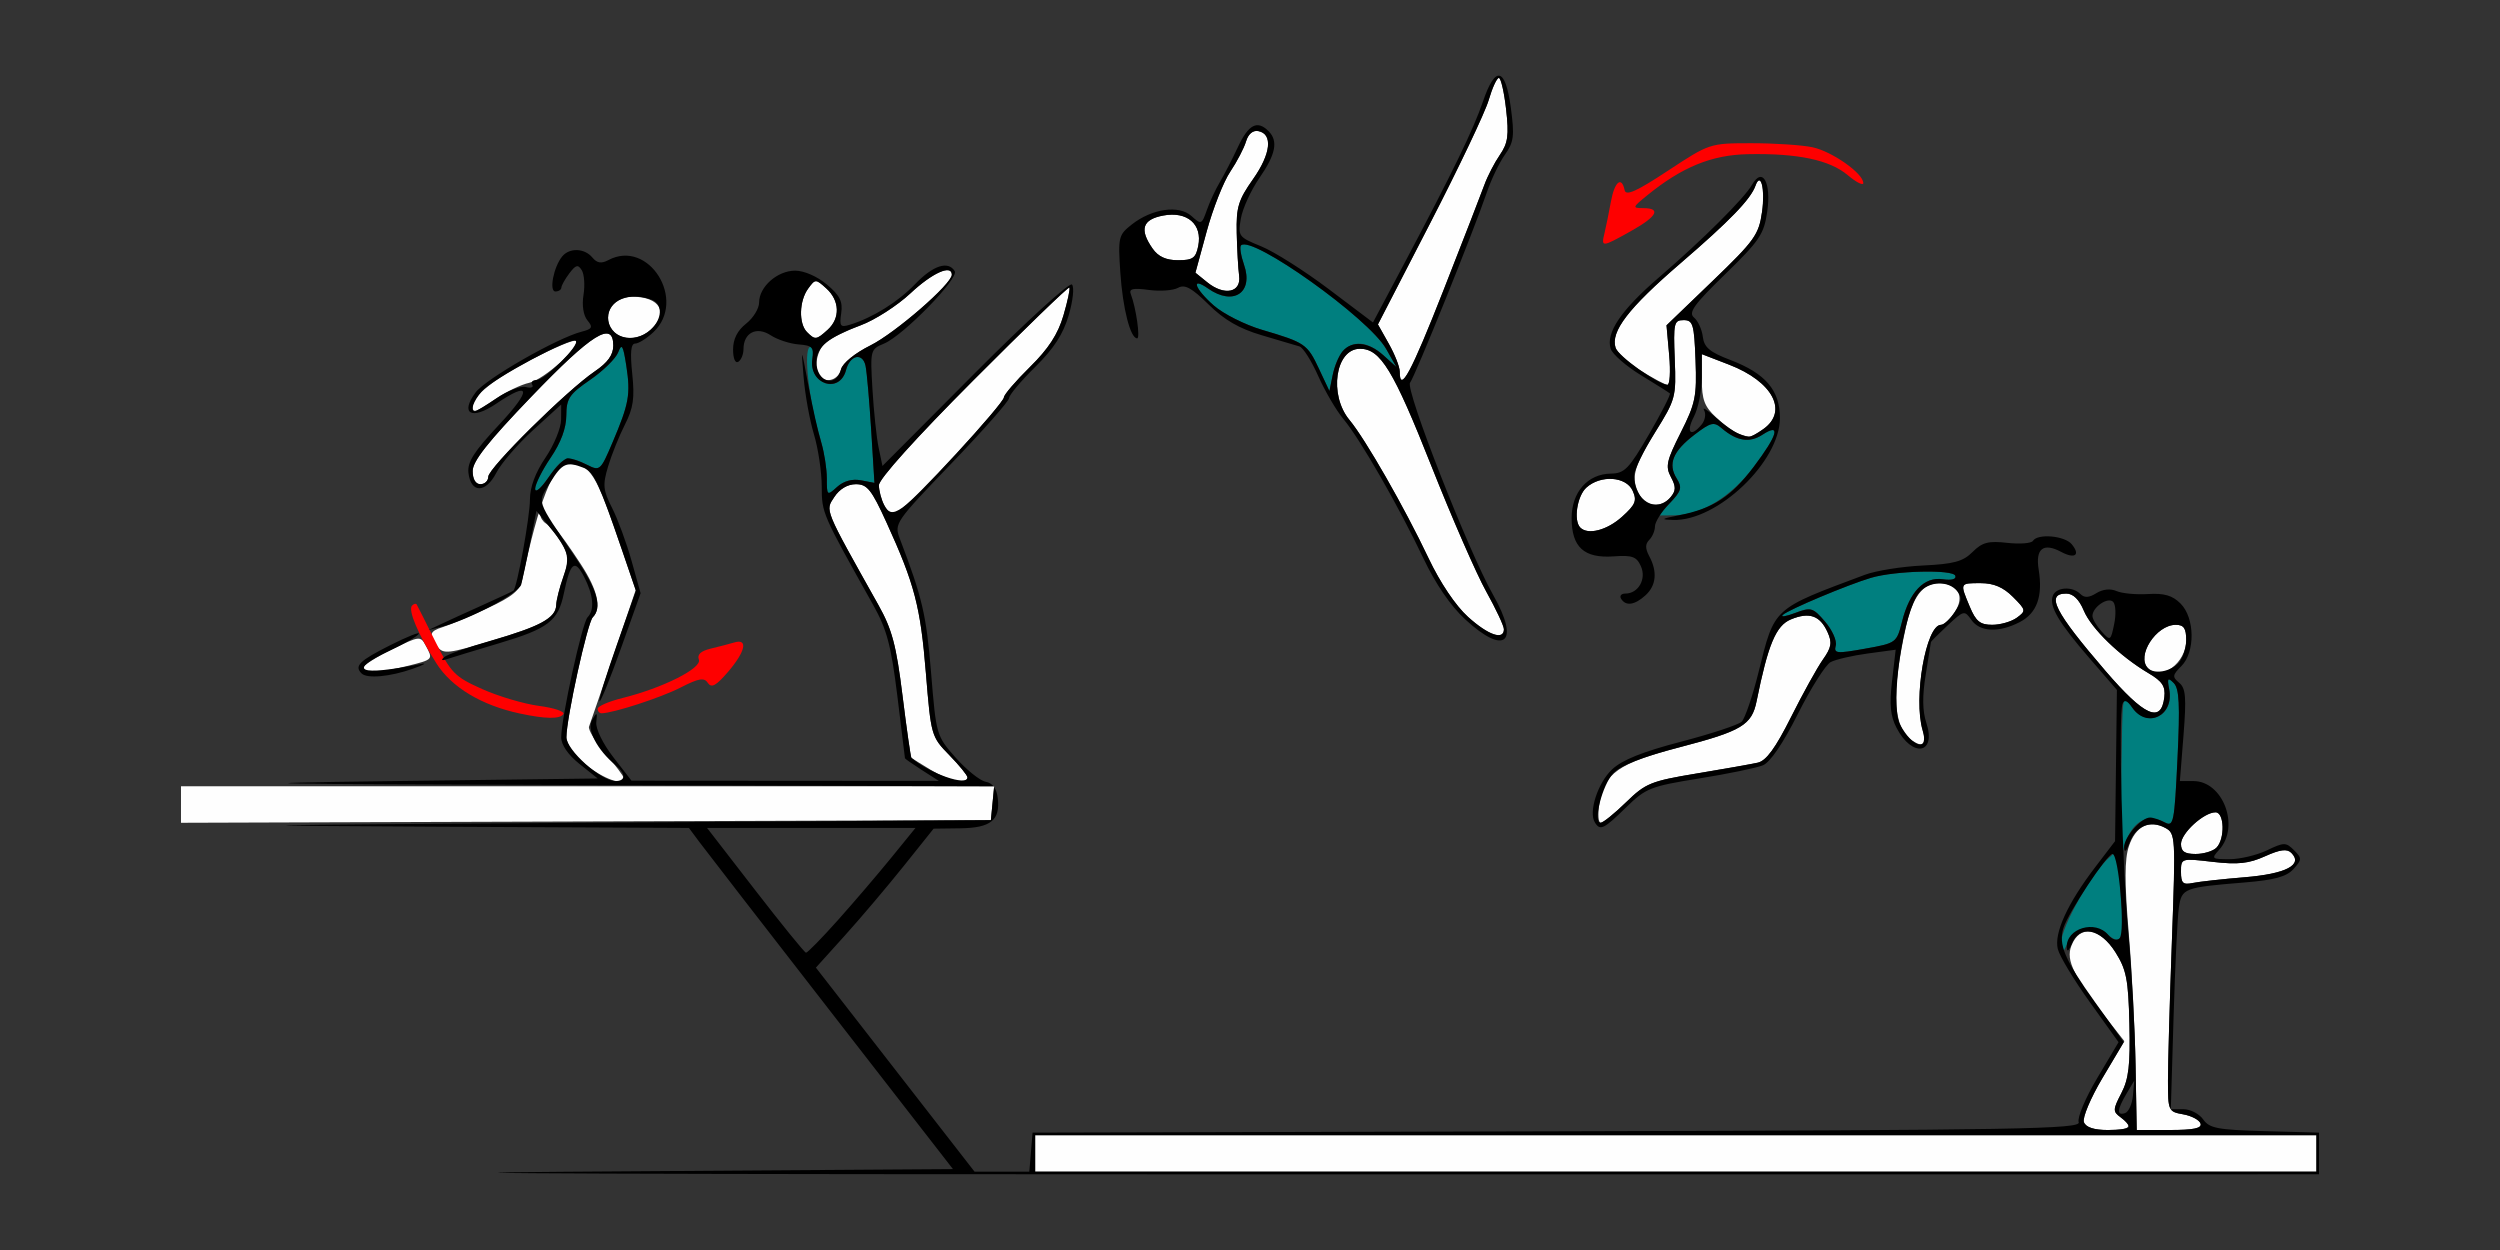 <?xml version="1.0" encoding="UTF-8" standalone="no"?>
<!-- Created with Inkscape (http://www.inkscape.org/) -->

<svg
   xmlns:dc="http://purl.org/dc/elements/1.1/"
   xmlns:cc="http://creativecommons.org/ns#"
   xmlns:rdf="http://www.w3.org/1999/02/22-rdf-syntax-ns#"
   xmlns:svg="http://www.w3.org/2000/svg"
   xmlns="http://www.w3.org/2000/svg"
   xmlns:sodipodi="http://sodipodi.sourceforge.net/DTD/sodipodi-0.dtd"
   xmlns:inkscape="http://www.inkscape.org/namespaces/inkscape"
   id="svg3486"
   version="1.1"
   inkscape:version="0.91 r13725"
   width="600"
   height="300"
   viewBox="0 0 600 300"
   sodipodi:docname="bb920900.svg">
  <rect x="0" y="0" width="600" height="300" fill="#333333" stroke="none"/>
  <defs
     id="defs3490" />
  <sodipodi:namedview
     pagecolor="#ffffff"
     bordercolor="#666666"
     borderopacity="1"
     objecttolerance="10"
     gridtolerance="10"
     guidetolerance="10"
     inkscape:pageopacity="0"
     inkscape:pageshadow="2"
     inkscape:window-width="1630"
     inkscape:window-height="729"
     id="namedview3488"
     showgrid="false"
     inkscape:zoom="1.4983651"
     inkscape:cx="299.12401"
     inkscape:cy="152.77739"
     inkscape:window-x="0"
     inkscape:window-y="0"
     inkscape:window-maximized="0"
     inkscape:current-layer="svg3486" />
  <g
     id="g3496"
     transform="translate(33.438,3.706)">
    <path
       style="fill:#fefefe"
       d="m 215,273.125 0,-4.375 153.75,0 153.75,0 0,4.375 0,4.375 -153.75,0 -153.75,0 0,-4.375 z m 251.699,-7.509 c -0.399,-1.041 1.611,-5.813 4.491,-10.661 l 5.214,-8.777 -3.641,-4.652 c -8.525,-10.893 -10.422,-14.696 -9.085,-18.213 1.969,-5.179 6.801,-4.485 10.594,1.522 2.631,4.167 3.094,6.545 3.348,17.188 0.235,9.83 -0.16,13.226 -1.934,16.636 -2.045,3.93 -2.062,4.407 -0.207,5.763 3.169,2.317 2.423,3.078 -3.017,3.078 -3.337,0 -5.283,-0.636 -5.762,-1.884 z m 12.412,-13.431 c -0.145,-8.421 -0.887,-22.779 -1.648,-31.908 -1.024,-12.283 -1.017,-17.711 0.029,-20.878 1.581,-4.789 4.89,-6.469 8.713,-4.423 2.487,1.331 2.526,1.991 1.61,27.257 -0.517,14.241 -0.939,29.259 -0.939,33.374 0,7.286 0.096,7.498 3.647,8.125 2.006,0.354 3.881,1.347 4.167,2.206 0.379,1.14 -1.619,1.562 -7.397,1.56 l -7.917,-0.002 -0.264,-15.31 z M 490,205.526 c 0,-3.268 0.009,-3.27 7.618,-2.387 6.015,0.698 8.655,0.417 12.541,-1.336 3.645,-1.644 5.288,-1.855 6.329,-0.814 2.87,2.87 -1.289,5.034 -11.246,5.849 -5.29,0.433 -10.883,1.051 -12.43,1.374 -2.35,0.49 -2.812,0.048 -2.812,-2.685 z m 0,-6.685 c 0,-2.581 5.474,-7.591 8.294,-7.591 2.137,0 2.293,6.414 0.206,8.5 -0.825,0.825 -3.075,1.5 -5,1.5 -2.623,0 -3.5,-0.604 -3.5,-2.409 z M 10,189.383 10,185 l 97.579,0 97.579,0 -0.392,4.062 -0.392,4.062 -97.188,0.32 -97.188,0.32 0,-4.383 z m 340.412,-0.187 c 1.2,-7.397 4.496,-9.713 19.326,-13.58 14.85,-3.872 17.256,-5.317 18.413,-11.058 2.736,-13.579 4.641,-18.125 8.215,-19.606 4.425,-1.833 6.983,-0.95 8.801,3.039 1.148,2.52 0.953,3.686 -1.105,6.598 -1.375,1.945 -4.821,8.167 -7.658,13.826 -3.715,7.41 -5.944,10.465 -7.968,10.919 -1.546,0.346 -8.154,1.516 -14.685,2.6 -10.976,1.821 -12.257,2.344 -16.922,6.894 -2.776,2.708 -5.521,4.923 -6.101,4.923 -0.58,0 -0.721,-2.049 -0.315,-4.554 z M 107.188,179.837 c -2.886,-2.358 -4.688,-4.907 -4.688,-6.634 0,-4.522 5.048,-27.468 6.328,-28.765 2.157,-2.186 1.204,-6.459 -2.824,-12.661 C 100.856,123.85 96.25,118.209 96.25,119.83 c 0,0.7 0.608,1.648 1.351,2.107 0.743,0.459 2.356,2.487 3.583,4.505 1.969,3.238 2.037,4.215 0.579,8.301 -0.909,2.547 -1.678,5.546 -1.708,6.665 -0.087,3.236 -2.939,4.835 -15.321,8.592 -10.531,3.195 -11.754,3.337 -13.171,1.522 -2.204,-2.822 -1.963,-3.731 1.25,-4.718 1.547,-0.475 6.319,-2.488 10.605,-4.474 6.2,-2.873 7.939,-4.31 8.508,-7.033 3.875,-18.539 7.593,-27.914 10.989,-27.71 5.587,0.336 6.434,1.702 13.047,21.057 l 3.168,9.27 -5.354,15.73 c -2.945,8.652 -5.576,16.315 -5.847,17.029 -0.271,0.715 1.49,3.617 3.914,6.449 2.424,2.832 4.408,5.482 4.408,5.888 0,1.959 -4.865,0.255 -9.062,-3.174 z M 190,181.101 c -2.406,-1.452 -4.519,-2.766 -4.696,-2.92 -0.176,-0.154 -1.139,-6.877 -2.139,-14.94 -1.505,-12.131 -2.505,-15.884 -5.797,-21.763 -13.135,-23.451 -12.769,-22.556 -10.575,-25.904 1.263,-1.927 3.196,-3.074 5.182,-3.074 2.724,0 3.756,1.291 7.369,9.22 6.741,14.792 8.124,20.093 9.437,36.155 1.222,14.962 1.298,15.225 5.604,19.635 2.401,2.459 4.365,4.869 4.365,5.355 0,1.731 -4.441,0.836 -8.75,-1.764 z m 235.5,-7.058 c -4.587,-3.063 -5.049,-11.173 -1.549,-27.168 1.598,-7.303 4.088,-10.625 7.965,-10.625 4.528,0 6.275,3.135 3.828,6.869 -1.128,1.722 -2.63,3.131 -3.337,3.131 -3.611,0 -6.691,17.671 -4.412,25.312 1.016,3.405 0.16,4.255 -2.496,2.481 z M 471.875,157.313 C 459.622,143.068 457.438,138.75 462.483,138.75 c 1.623,0 3.074,1.415 4.189,4.082 1.814,4.342 8.688,10.99 15.549,15.038 3.285,1.938 4.083,3.147 3.784,5.731 -0.743,6.402 -4.749,4.619 -14.13,-6.288 z M 53.75,156.51 c 0,-0.544 3.081,-2.501 6.846,-4.347 6.617,-3.245 6.889,-3.278 8.125,-0.968 1.818,3.398 1.848,3.364 -4.274,4.906 C 57.936,157.741 53.75,157.901 53.75,156.51 Z m 428.333,0.156 C 479.194,153.777 484.011,146.25 488.75,146.25 c 1.931,0 2.5,0.833 2.5,3.661 0,5.506 -5.997,9.926 -9.167,6.756 z M 318.876,144.34 c -2.957,-2.671 -6.686,-8.216 -9.458,-14.062 C 303.63,118.069 294.263,101.69 290.438,97.092 285.421,91.058 287.047,80 292.951,80 c 4.924,0 8.026,5.094 17.176,28.207 4.881,12.33 10.787,25.847 13.124,30.038 2.337,4.191 4.25,8.269 4.25,9.062 0,2.726 -3.75,1.436 -8.624,-2.968 z m 120.436,-2.425 c -2.409,-5.765 -2.455,-5.665 2.621,-5.665 3.12,0 5.406,0.974 7.723,3.291 3.162,3.162 3.199,3.358 0.954,5 -1.285,0.94 -3.946,1.709 -5.912,1.709 -2.898,0 -3.918,-0.821 -5.386,-4.335 z m -93.478,-18.998 c -1.67,-1.67 -0.775,-7.582 1.453,-9.598 3.427,-3.101 9.55,-2.691 11.108,0.744 1.083,2.387 0.7,3.333 -2.534,6.25 -3.604,3.251 -8.189,4.442 -10.027,2.604 z m -167.031,-5.319 c -0.716,-1.339 -1.302,-3.526 -1.302,-4.861 0,-1.478 8.858,-11.313 22.647,-25.144 12.456,-12.494 22.835,-22.528 23.066,-22.297 0.231,0.231 -0.408,3.243 -1.419,6.694 -1.323,4.513 -3.587,7.995 -8.066,12.407 -3.425,3.373 -6.227,6.644 -6.227,7.267 0,1.541 -22.313,25.647 -25.139,27.16 -1.735,0.928 -2.557,0.645 -3.559,-1.226 z m 181.241,-2.516 c -2.157,-4.03 -1.513,-6.603 3.771,-15.082 4.899,-7.861 5.051,-8.43 4.687,-17.5 -0.349,-8.667 -0.188,-9.375 2.123,-9.375 2.252,0 2.536,0.955 2.864,9.621 0.328,8.683 -0.018,10.377 -3.549,17.373 -3.401,6.737 -3.71,8.131 -2.363,10.649 1.24,2.316 1.231,3.281 -0.041,4.814 -2.2,2.65 -5.939,2.401 -7.491,-0.5 z M 80,109.326 c 0,-2.343 3.681,-7.006 14.062,-17.812 14.576,-15.174 19.688,-18.358 19.688,-12.267 0,2.227 -1.321,4.06 -4.464,6.196 C 102.62,89.973 83.75,108.639 83.75,110.703 83.75,111.691 82.906,112.5 81.875,112.5 80.701,112.5 80,111.314 80,109.326 Z m 303.75,-8.956 c -1.031,-0.375 -3.422,-2.124 -5.312,-3.885 C 375.61,93.851 375,92.218 375,87.284 l 0,-5.998 6.562,2.534 c 10.489,4.05 14.262,11.209 8.159,15.484 -2.973,2.082 -3.112,2.107 -5.972,1.066 z M 80,93.888 c 0,-2.582 4.993,-6.575 14.219,-11.372 5.414,-2.815 10.157,-4.806 10.54,-4.424 1.279,1.279 -7.592,9.282 -11.157,10.065 -1.936,0.425 -5.532,2.139 -7.991,3.808 C 80.699,95.298 80,95.538 80,93.888 Z m 280.3,-8.666 c -2.929,-1.834 -5.63,-4.293 -6.002,-5.466 -1.238,-3.9 3.069,-9.505 15.582,-20.278 11.858,-10.209 16.823,-15.344 17.991,-18.604 1.269,-3.545 2.359,0.763 1.583,6.255 -0.778,5.503 -1.754,6.867 -11.89,16.62 l -11.042,10.625 0.644,7.188 c 0.354,3.953 0.152,7.144 -0.448,7.091 -0.601,-0.053 -3.489,-1.597 -6.418,-3.431 z m -196.966,1.445 c -1.598,-1.598 -0.817,-6.293 1.354,-8.136 1.203,-1.021 4.984,-2.89 8.402,-4.153 3.418,-1.263 8.82,-4.733 12.005,-7.712 C 190.329,61.77 195,59.678 195,62.23 c 0,2.207 -13.567,13.991 -19.526,16.959 -3.738,1.862 -6.679,4.254 -7.07,5.75 -0.65,2.487 -3.381,3.417 -5.07,1.728 z M 302.5,85.483 c 0,-1.11 -1.178,-4.113 -2.617,-6.674 l -2.617,-4.656 12.515,-24.264 C 316.664,36.544 322.993,23.234 323.845,20.312 324.698,17.391 325.797,15 326.286,15 c 0.49,0 1.274,3.388 1.742,7.528 0.707,6.246 0.452,8.109 -1.495,10.938 -1.291,1.875 -2.958,5.097 -3.704,7.16 -0.746,2.062 -5.166,13.453 -9.821,25.312 C 305.241,85.724 302.5,90.822 302.5,85.483 Z M 114,76 c -3.342,-3.342 -0.75,-8.5 4.273,-8.5 6.726,0 8.905,3.892 4.441,7.931 C 120.029,77.862 116.117,78.117 114,76 Z m 46.25,0 c -2.031,-2.031 -1.894,-7.484 0.262,-10.432 1.729,-2.365 1.811,-2.366 4.375,-0.045 3.222,2.916 3.362,7.162 0.327,9.908 -2.729,2.47 -3.029,2.504 -4.964,0.569 z m 96.068,-11.944 -2.855,-2.312 2.711,-9.935 c 1.491,-5.464 4.03,-11.903 5.644,-14.31 1.613,-2.406 3.318,-5.673 3.79,-7.259 0.531,-1.789 1.647,-2.733 2.938,-2.487 3.555,0.677 3.04,5.448 -1.244,11.527 -3.545,5.03 -4.067,6.75 -3.927,12.947 0.089,3.931 0.351,8.553 0.582,10.272 0.54,4.02 -3.562,4.856 -7.637,1.556 z m -13.122,-8.085 c -3.236,-4.62 -2.471,-7.01 2.546,-7.951 5.767,-1.082 9.434,2.101 8.401,7.292 -0.582,2.924 -1.305,3.438 -4.842,3.438 -2.88,0 -4.757,-0.854 -6.104,-2.778 z"
       id="path3506"
       inkscape:connector-curvature="0" />
    <path
       style="fill:#007f7f"
       d="m 461.268,222.426 c -0.021,-3.665 7.499,-16.946 11.502,-20.312 2.486,-2.091 2.706,-3.546 2.919,-19.375 0.283,-21.006 0.152,-20.13 2.507,-16.767 3.683,5.258 10.203,2.204 8.977,-4.207 -0.523,-2.737 -0.354,-2.981 1.076,-1.552 1.342,1.342 1.532,5.148 0.909,18.184 -0.749,15.649 -0.908,16.423 -3.146,15.225 -6.887,-3.686 -11.752,4.653 -10.446,17.905 0.968,9.819 0.206,12.059 -3.088,9.078 -3.096,-2.802 -7.707,-1.894 -9.617,1.894 l -1.575,3.125 -0.018,-3.199 z m -54.125,-71.198 c 0.304,-1.161 -0.85,-3.741 -2.564,-5.733 -2.924,-3.398 -3.367,-3.526 -7.2,-2.081 -2.246,0.847 -3.56,1.048 -2.92,0.447 1.339,-1.256 15.595,-7.249 21.165,-8.897 5.795,-1.714 19.662,-2.05 20.214,-0.489 0.294,0.832 -0.866,1.154 -3.021,0.837 -4.443,-0.652 -7.962,2.995 -9.753,10.109 -1.299,5.159 -1.374,5.215 -8.892,6.561 -6.887,1.233 -7.532,1.164 -7.03,-0.754 z m -39.594,-34.406 c 2.571,-2.737 2.767,-3.529 1.408,-5.703 -2.164,-3.464 -0.907,-6.539 4.294,-10.506 3.905,-2.979 4.643,-3.154 6.513,-1.551 3.62,3.102 6.688,3.592 9.786,1.563 4.521,-2.962 3.678,0.058 -2.182,7.819 -5.422,7.182 -12.561,11.479 -19.15,11.529 l -3.655,0.028 2.986,-3.178 z M 95,113.603 c 0,-1.087 1.677,-4.452 3.727,-7.478 2.452,-3.619 3.735,-7.084 3.75,-10.128 0.02,-4.077 0.701,-5.094 5.732,-8.555 3.14,-2.16 6.168,-5.14 6.73,-6.623 0.844,-2.228 1.179,-1.664 1.935,3.254 1.059,6.895 0.668,9.067 -3.326,18.459 -2.852,6.706 -3.029,6.862 -6.055,5.331 -4.727,-2.392 -5.88,-2.014 -9.322,3.051 C 96.413,113.502 95,114.699 95,113.603 Z m 70,-2.586 c 0,-2.404 -0.831,-7.131 -1.848,-10.506 -2.452,-8.142 -3.74,-20.001 -2.272,-20.908 0.655,-0.405 0.945,0.788 0.662,2.721 -0.91,6.199 6.512,8.732 8.074,2.756 0.944,-3.612 4.003,-4.248 4.679,-0.974 0.314,1.523 0.923,8.464 1.352,15.425 l 0.781,12.656 -3.258,-0.623 c -2.08,-0.398 -4.146,0.181 -5.714,1.6 C 165.059,115.334 165,115.282 165,111.017 Z M 283.123,84.824 c -2.805,-5.967 -3.308,-6.312 -13.672,-9.372 -4.083,-1.206 -9.286,-3.828 -11.562,-5.827 -4.646,-4.079 -5.647,-7.073 -1.361,-4.071 6.048,4.236 10.936,0.978 8.598,-5.731 C 264.363,57.635 264.038,55.545 264.404,55.179 266.955,52.628 295.07,72.674 299.217,80 l 2.476,4.375 -3.115,-2.812 c -5.582,-5.041 -10.571,-3.089 -12.177,4.764 l -0.78,3.812 -2.498,-5.314 z"
       id="path3502"
       inkscape:connector-curvature="0" />
    <path
       style="fill:#fe0000"
       d="m 91.25,167.521 c -9.16,-1.972 -16.308,-6.276 -19.945,-12.01 -4.393,-6.926 -6.886,-12.846 -5.848,-13.884 0.436,-0.436 0.934,-0.559 1.106,-0.272 0.172,0.286 2.169,4.253 4.437,8.816 3.799,7.639 4.688,8.547 11.25,11.485 3.919,1.754 10.067,3.577 13.664,4.051 3.596,0.473 6.235,1.352 5.864,1.953 -0.776,1.256 -4.268,1.21 -10.527,-0.137 z M 110,166.398 c 0,-0.606 2.672,-1.765 5.938,-2.576 9.66,-2.398 19.142,-7.161 18.352,-9.22 -0.463,-1.207 0.461,-2.07 2.823,-2.633 1.932,-0.461 4.496,-1.131 5.7,-1.488 3.349,-0.995 2.662,2.185 -1.526,7.066 -2.856,3.328 -3.972,3.941 -4.83,2.653 -0.905,-1.357 -2.157,-1.143 -6.599,1.128 -4.737,2.421 -16.076,6.111 -18.92,6.156 -0.516,0.009 -0.938,-0.481 -0.938,-1.087 z M 351.654,52.188 c 0.371,-1.547 1.057,-4.922 1.525,-7.5 0.868,-4.789 2.566,-6.216 3.292,-2.765 0.307,1.46 2.809,0.338 10.404,-4.664 9.965,-6.562 10.035,-6.586 20,-6.593 5.5,-0.004 12.093,0.43 14.651,0.963 4.687,0.978 12.224,6.276 12.224,8.593 0,0.688 -1.69,-0.172 -3.756,-1.91 -4.332,-3.645 -12.027,-5.258 -23.938,-5.016 -8.709,0.177 -15.81,3.081 -24.181,9.891 -3.549,2.887 -3.599,3.051 -0.938,3.057 4.401,0.01 3.329,2.004 -2.97,5.524 -7.028,3.928 -7.158,3.937 -6.313,0.419 z"
       id="path3500"
       inkscape:connector-curvature="0" />
    <path
       style="fill:#000000"
       d="M 102.322,277.514 195.269,276.875 166.072,239.286 C 150.014,218.612 135.757,200.19 134.391,198.348 L 131.907,195 70.641,194.699 c -53.919,-0.265 -49.574,-0.377 36.234,-0.938 l 97.5,-0.636 0.392,-4.062 0.392,-4.062 -97.892,-0.291 c -79.73,-0.237 -88.557,-0.411 -47.578,-0.938 l 50.314,-0.646 -4.376,-3.491 c -2.719,-2.169 -4.376,-4.578 -4.376,-6.363 0,-4.573 5.037,-27.525 6.328,-28.833 1.737,-1.76 1.427,-5.319 -0.846,-9.714 -2.259,-4.369 -3.288,-3.515 -4.853,4.026 -1.367,6.592 -3.727,8.406 -15.49,11.915 -5.92,1.766 -11.608,3.497 -12.639,3.847 -1.175,0.399 -1.408,0.217 -0.625,-0.488 0.688,-0.618 5.75,-2.4 11.25,-3.96 11.527,-3.27 15.603,-5.487 15.68,-8.53 0.03,-1.187 0.788,-4.211 1.684,-6.718 1.758,-4.921 1.276,-6.573 -3.661,-12.542 l -2.772,-3.352 -1.532,7.727 c -0.842,4.25 -1.795,8.719 -2.117,9.932 C 91.095,138.694 79.027,145.086 72.5,146.727 l -3.125,0.786 3.125,-1.479 c 1.719,-0.813 6.219,-2.869 10,-4.569 3.781,-1.7 7.053,-3.231 7.271,-3.403 0.886,-0.7 3.979,-17.75 3.979,-21.936 0,-2.931 1.3,-6.418 3.727,-10 2.05,-3.025 3.737,-7.132 3.75,-9.127 l 0.023,-3.626 -6.725,6.126 c -3.699,3.369 -7.678,7.987 -8.844,10.262 -2.529,4.936 -6.119,4.957 -6.691,0.038 -0.301,-2.592 1.28,-5.084 7.331,-11.552 7.961,-8.51 7.658,-10.711 -0.694,-5.043 -5.889,3.996 -8.747,2.396 -4.907,-2.748 2.428,-3.252 19.536,-13.048 25.422,-14.556 2.57,-0.659 2.778,-1.062 1.401,-2.722 -0.975,-1.175 -1.349,-3.601 -0.942,-6.108 0.371,-2.288 0.185,-4.952 -0.414,-5.921 -0.895,-1.447 -1.425,-1.317 -2.973,0.732 -1.037,1.372 -1.902,2.916 -1.924,3.431 -0.022,0.516 -0.663,0.938 -1.425,0.938 -1.589,0 -0.436,-5.93 1.639,-8.431 1.76,-2.12 5.348,-1.982 7.225,0.279 1.115,1.343 2.16,1.514 3.821,0.625 9.693,-5.187 18.959,9.651 10.808,17.308 -1.591,1.495 -3.551,2.718 -4.356,2.718 -1.036,0 -1.242,2.116 -0.705,7.252 0.61,5.833 0.266,8.217 -1.755,12.188 -1.382,2.715 -3.198,7.231 -4.036,10.035 -1.341,4.488 -1.225,5.687 0.967,10 1.37,2.695 3.467,8.396 4.661,12.668 l 2.171,7.767 -4.704,13.202 c -2.587,7.261 -4.911,12.995 -5.164,12.741 -0.253,-0.253 1.612,-6.323 4.144,-13.487 l 4.605,-13.027 -3.196,-9.357 c -5.568,-16.304 -6.906,-19.205 -9.289,-20.142 -4.135,-1.626 -5.199,-1.168 -8.065,3.469 -3.168,5.126 -3.67,3.629 6.051,18.055 5.228,7.758 6.45,11.984 4.141,14.324 -1.283,1.3 -6.328,24.247 -6.328,28.782 0,3.087 8.3,10.531 11.742,10.531 2.542,0 2.576,-1.722 0.074,-3.798 -4.443,-3.688 -6.999,-8.601 -5.655,-10.871 1.166,-1.969 1.275,-1.911 1.01,0.541 -0.17,1.577 1.566,5.149 4.078,8.39 l 4.375,5.644 36.875,0.026 36.875,0.026 -4.062,-2.602 c -2.234,-1.431 -4.062,-2.708 -4.062,-2.839 0,-0.13 -0.822,-6.863 -1.827,-14.961 -1.512,-12.189 -2.511,-15.947 -5.801,-21.827 -12.361,-22.091 -12.315,-21.985 -12.344,-28.468 -0.016,-3.5 -0.86,-9.125 -1.876,-12.5 C 160.886,97.136 159.775,91 159.433,86.875 c -0.618,-7.441 -0.609,-7.426 1.136,1.875 0.967,5.156 2.36,11.34 3.095,13.742 0.735,2.402 1.337,6.286 1.337,8.631 0,4.16 0.06,4.21 2.456,2.042 1.568,-1.419 3.634,-1.998 5.714,-1.6 l 3.258,0.623 -0.781,-12.656 c -0.429,-6.961 -1.038,-13.902 -1.352,-15.425 -0.676,-3.275 -3.735,-2.638 -4.679,0.974 -1.528,5.841 -8.988,3.47 -8.101,-2.575 0.419,-2.856 0.007,-3.298 -3.301,-3.55 -2.079,-0.158 -5.097,-1.151 -6.706,-2.205 C 148.143,74.545 145,76.153 145,80.079 c 0,1.25 -0.562,2.621 -1.25,3.046 -0.727,0.449 -1.25,-0.79 -1.25,-2.961 0,-2.493 1.038,-4.55 3.125,-6.191 1.719,-1.352 3.125,-3.643 3.125,-5.091 0,-3.766 4.384,-7.633 8.654,-7.633 2.134,0 5.3,1.385 7.612,3.33 3.126,2.63 3.848,4.078 3.435,6.891 -0.458,3.124 -0.204,3.463 2.076,2.759 5.511,-1.7 11.522,-5.442 15.656,-9.746 4.32,-4.497 7.932,-5.678 9.519,-3.11 1.056,1.709 -12.395,15.489 -16.968,17.383 -3.299,1.366 -3.34,1.53 -2.781,11.003 0.312,5.289 0.98,11.584 1.483,13.991 l 0.915,4.375 22.203,-22.309 c 12.345,-12.404 22.679,-21.833 23.275,-21.237 0.596,0.596 0.251,3.872 -0.776,7.378 -1.333,4.548 -3.584,8.016 -8.076,12.44 -3.425,3.373 -6.23,6.717 -6.233,7.431 -0.002,0.713 -6.223,7.766 -13.821,15.672 -13.566,14.115 -13.79,14.443 -12.387,18.125 5.402,14.177 6.349,18.236 7.479,32.058 1.23,15.059 1.275,15.214 5.925,20.47 2.577,2.913 5.81,5.504 7.185,5.759 1.666,0.309 2.634,1.635 2.903,3.976 0.604,5.265 -1.689,7.1 -8.993,7.197 l -6.409,0.085 -7.18,8.977 c -3.949,4.937 -10.305,12.442 -14.125,16.677 l -6.945,7.7 19.041,24.488 19.041,24.488 6.571,0 6.571,0 0.388,-4.688 0.388,-4.688 125.896,-0.318 c 111.395,-0.282 125.813,-0.535 125.175,-2.196 -0.396,-1.033 1.594,-5.774 4.422,-10.535 l 5.143,-8.657 -6.895,-9.61 c -3.792,-5.286 -7.248,-11.018 -7.68,-12.738 -0.951,-3.791 2.309,-10.93 8.985,-19.674 l 4.756,-6.229 0.22,-18.146 0.22,-18.146 -6.491,-7.5 c -7.539,-8.711 -9.839,-12.619 -8.888,-15.098 0.805,-2.099 4.689,-2.348 6.613,-0.425 0.97,0.97 2.054,0.914 3.834,-0.197 1.534,-0.958 3.381,-1.153 4.835,-0.51 1.294,0.572 4.697,0.895 7.562,0.718 3.901,-0.24 5.862,0.333 7.812,2.283 3.45,3.45 3.553,11.655 0.187,15.02 -2.144,2.144 -2.201,2.595 -0.512,3.997 1.572,1.304 1.752,3.504 1.034,12.584 l -0.871,11.003 3.258,0 c 7.107,0 11.21,10.915 6.189,16.464 -1.968,2.175 -1.848,2.286 2.458,2.286 2.489,0 6.525,-0.953 8.968,-2.118 4.142,-1.975 4.582,-1.978 6.521,-0.039 1.939,1.939 1.93,2.244 -0.131,4.522 -1.67,1.846 -4.551,2.634 -11.791,3.226 -14.53,1.189 -15.013,1.373 -15.71,5.982 -0.337,2.229 -0.911,14.037 -1.274,26.24 l -0.661,22.188 3.023,0 c 1.663,0 3.797,1.104 4.742,2.454 1.49,2.127 3.457,2.502 14.758,2.812 l 13.04,0.359 0,5 0,5 -256.875,0.013 c -141.281,0.007 -215.049,-0.274 -163.928,-0.625 z M 522.5,273.125 l 0,-4.375 -153.75,0 -153.75,0 0,4.375 0,4.375 153.75,0 153.75,0 0,-4.375 z m -45,-6.425 c 0,-0.44 -0.91,-1.465 -2.022,-2.278 -1.855,-1.356 -1.837,-1.833 0.207,-5.763 1.774,-3.41 2.169,-6.806 1.934,-16.636 -0.254,-10.643 -0.717,-13.02 -3.348,-17.188 -3.613,-5.723 -8.608,-6.688 -10.483,-2.024 -0.693,1.725 -1.161,2.063 -1.21,0.875 -0.188,-4.6 6.874,-6.733 9.965,-3.01 0.945,1.138 2.06,1.468 2.722,0.806 1.398,-1.398 -0.199,-20.234 -1.715,-20.234 -1.273,0 -10.575,14.032 -11.744,17.715 -1.276,4.022 0.281,7.698 7.56,17.843 l 6.895,9.61 -5.143,8.657 c -2.837,4.775 -4.819,9.502 -4.42,10.541 0.479,1.247 2.425,1.884 5.762,1.884 2.772,0 5.039,-0.36 5.039,-0.8 z m 17.189,-0.763 c -0.286,-0.859 -2.161,-1.852 -4.167,-2.206 -3.551,-0.627 -3.647,-0.839 -3.647,-8.125 0,-4.115 0.423,-19.133 0.939,-33.374 0.917,-25.266 0.878,-25.926 -1.61,-27.257 -3.566,-1.909 -7.064,-0.464 -8.521,3.519 -0.791,2.163 -1.272,2.593 -1.335,1.193 -0.107,-2.369 4.072,-7.188 6.233,-7.188 0.733,0 2.335,0.536 3.56,1.192 2.068,1.107 2.284,0.009 3.016,-15.295 0.624,-13.036 0.433,-16.842 -0.909,-18.184 -1.43,-1.43 -1.599,-1.185 -1.076,1.552 1.195,6.249 -5.273,9.495 -8.822,4.428 -1.266,-1.808 -1.965,-2.082 -2.388,-0.938 -1.005,2.725 -0.057,39.472 1.43,55.369 0.771,8.25 1.533,22.171 1.692,30.935 l 0.29,15.935 7.917,0.002 c 5.778,10e-4 7.776,-0.42 7.397,-1.56 z m -16.232,-6.659 0.331,-3.654 -1.85,3.125 c -2.291,3.87 -2.41,5.363 -0.376,4.695 0.859,-0.282 1.712,-2.157 1.894,-4.167 z M 167.604,217.187 c 3.838,-4.296 9.61,-11.046 12.827,-14.999 l 5.848,-7.188 -25.011,0 -25.011,0 11.559,14.947 c 6.358,8.221 11.841,14.971 12.184,14.999 0.344,0.029 3.765,-3.463 7.604,-7.76 z m 337.639,-10.349 c 9.957,-0.815 14.116,-2.979 11.246,-5.849 -1.041,-1.041 -2.683,-0.829 -6.329,0.814 -3.887,1.753 -6.527,2.034 -12.541,1.336 C 490.009,202.256 490,202.258 490,205.526 c 0,2.733 0.463,3.175 2.812,2.685 1.547,-0.322 7.14,-0.941 12.43,-1.374 z M 498.5,199.75 c 2.086,-2.086 1.931,-8.5 -0.206,-8.5 -2.82,0 -8.294,5.01 -8.294,7.591 0,1.805 0.877,2.409 3.5,2.409 1.925,0 4.175,-0.675 5,-1.5 z M 198.75,182.865 c 0,-0.487 -1.964,-2.896 -4.365,-5.355 -4.307,-4.41 -4.382,-4.674 -5.604,-19.635 -1.312,-16.062 -2.696,-21.363 -9.437,-36.155 -3.613,-7.929 -4.645,-9.22 -7.369,-9.22 -1.985,0 -3.919,1.147 -5.182,3.074 -2.194,3.349 -2.56,2.453 10.575,25.904 3.292,5.878 4.292,9.632 5.797,21.763 1,8.063 1.963,14.785 2.139,14.94 4.273,3.739 13.446,6.934 13.446,4.684 z m 287.255,-19.265 c 0.3,-2.583 -0.499,-3.793 -3.784,-5.731 -6.861,-4.048 -13.735,-10.696 -15.549,-15.038 -1.114,-2.667 -2.566,-4.082 -4.189,-4.082 -5.045,0 -2.861,4.318 9.392,18.563 9.381,10.906 13.387,12.689 14.13,6.288 z m 3.281,-8.065 c 1.08,-1.08 1.964,-3.612 1.964,-5.625 0,-2.827 -0.569,-3.661 -2.5,-3.661 -4.739,0 -9.556,7.527 -6.667,10.417 1.473,1.473 5.181,0.891 7.202,-1.131 z m -15.566,-14.795 c -1.245,-1.268 -4.97,1.263 -4.97,3.377 0,0.721 0.979,2.393 2.176,3.715 2.12,2.342 2.198,2.296 3.042,-1.777 0.476,-2.3 0.365,-4.691 -0.248,-5.315 z M 196.059,105.208 C 202.351,98.382 207.5,92.288 207.5,91.665 c 0,-0.623 2.802,-3.894 6.227,-7.267 4.48,-4.412 6.743,-7.894 8.066,-12.407 1.012,-3.451 1.65,-6.463 1.419,-6.694 -0.231,-0.231 -10.611,9.803 -23.066,22.297 C 186.358,101.424 177.5,111.259 177.5,112.737 c 0,1.335 0.586,3.522 1.302,4.861 1.88,3.512 3.992,1.995 17.256,-12.391 z m -93.201,1.061 c 0.835,0.01 2.92,0.728 4.635,1.596 3.026,1.531 3.203,1.375 6.055,-5.331 3.994,-9.392 4.385,-11.564 3.326,-18.459 -0.755,-4.918 -1.091,-5.482 -1.935,-3.254 -0.562,1.482 -3.59,4.462 -6.73,6.623 -5.03,3.461 -5.712,4.478 -5.732,8.555 -0.015,3.044 -1.298,6.509 -3.75,10.128 C 96.677,109.151 95,112.516 95,113.603 c 0,1.096 1.413,-0.102 3.17,-2.688 1.744,-2.566 3.853,-4.657 4.687,-4.647 z M 83.75,110.703 c 0,-2.064 18.87,-20.73 25.536,-25.26 3.143,-2.136 4.464,-3.969 4.464,-6.196 0,-6.091 -5.111,-2.907 -19.688,12.267 C 83.681,102.32 80,106.983 80,109.326 80,111.314 80.701,112.5 81.875,112.5 c 1.031,0 1.875,-0.809 1.875,-1.797 z m 2.1,-18.9 c 2.591,-1.759 5.711,-2.936 6.932,-2.617 1.221,0.319 1.906,0.071 1.52,-0.553 C 93.918,88.01 94.369,87.5 95.306,87.5 c 2.019,0 10.46,-8.4 9.453,-9.408 C 103.714,77.047 84.702,87.251 82.188,90.206 80.118,92.639 79.321,95 80.569,95 c 0.313,0 2.69,-1.439 5.281,-3.197 z m 82.553,-6.864 c 0.391,-1.495 3.333,-3.888 7.07,-5.75 C 181.433,76.221 195,64.437 195,62.23 c 0,-2.552 -4.671,-0.46 -9.906,4.436 -3.184,2.979 -8.586,6.449 -12.005,7.712 -7.715,2.85 -10.59,5.221 -10.59,8.733 0,4.898 4.719,6.359 5.904,1.829 z m -45.69,-9.508 c 2.81,-2.543 2.966,-6.153 0.309,-7.173 C 117.712,66.221 112.5,68.321 112.5,72.5 c 0,4.836 6.157,6.603 10.214,2.931 z m 42.5,0 c 3.035,-2.747 2.895,-6.993 -0.327,-9.908 -2.564,-2.32 -2.646,-2.32 -4.375,0.045 -2.156,2.948 -2.293,8.401 -0.262,10.432 1.935,1.935 2.235,1.901 4.964,-0.569 z m 184.111,118.238 c -1.554,-2.514 0.709,-9.484 4.128,-12.712 2.406,-2.272 7.317,-4.247 16.547,-6.655 7.219,-1.883 13.772,-4.044 14.562,-4.801 0.791,-0.757 2.615,-6.11 4.055,-11.897 3.892,-15.643 3.213,-15.022 25.535,-23.368 2.628,-0.982 8.881,-1.982 13.896,-2.22 7.436,-0.354 9.638,-0.953 11.931,-3.246 2.319,-2.319 3.777,-2.704 8.311,-2.193 3.024,0.341 5.804,0.125 6.178,-0.479 1.116,-1.806 7.605,-1.243 9.307,0.807 2.157,2.599 0.779,3.613 -2.516,1.85 -4.304,-2.303 -6.23,-0.795 -5.414,4.237 1.044,6.431 -0.414,10.471 -4.552,12.61 -5.007,2.589 -9.563,2.382 -11.6,-0.526 -1.645,-2.348 -1.821,-2.308 -5.696,1.313 -2.199,2.055 -4.002,3.849 -4.006,3.986 -0.004,0.137 -0.562,3.624 -1.239,7.749 -0.858,5.22 -0.814,8.77 0.142,11.678 2.468,7.502 -3.402,8.445 -7.173,1.153 -1.463,-2.829 -1.723,-5.57 -1.065,-11.235 l 0.87,-7.493 -6.701,0.905 c -3.686,0.498 -7.691,1.426 -8.902,2.062 -1.21,0.636 -4.741,6.216 -7.846,12.398 -3.581,7.13 -6.662,11.658 -8.424,12.381 -1.528,0.627 -8.404,2.045 -15.279,3.151 -11.712,1.885 -12.818,2.322 -17.547,6.943 -5.403,5.279 -6.222,5.672 -7.503,3.6 z m 7.503,-4.842 c 4.665,-4.55 5.947,-5.073 16.922,-6.894 6.531,-1.084 13.14,-2.254 14.685,-2.6 2.024,-0.453 4.254,-3.508 7.968,-10.919 2.837,-5.659 6.283,-11.881 7.658,-13.826 2.058,-2.911 2.253,-4.077 1.105,-6.598 -1.817,-3.989 -4.375,-4.872 -8.801,-3.039 -3.574,1.48 -5.479,6.027 -8.215,19.606 -1.157,5.741 -3.562,7.186 -18.413,11.058 -8.978,2.341 -14.243,4.402 -15.987,6.258 -2.642,2.812 -4.95,11.876 -3.024,11.876 0.58,0 3.325,-2.215 6.101,-4.923 z m 71.168,-17.264 c -2.279,-7.642 0.8,-25.312 4.412,-25.312 0.707,0 2.208,-1.409 3.337,-3.131 1.653,-2.523 1.751,-3.494 0.501,-5 -2.094,-2.523 -6.678,-2.361 -9.017,0.319 -3.848,4.407 -7.167,26.978 -4.666,31.723 2.951,5.599 6.997,6.643 5.434,1.402 z m -4.93,-26.141 c 1.79,-7.113 5.309,-10.761 9.753,-10.109 2.155,0.316 3.316,-0.005 3.021,-0.837 -0.552,-1.561 -14.419,-1.226 -20.214,0.489 -5.57,1.648 -19.826,7.64 -21.165,8.897 -0.641,0.601 0.673,0.4 2.92,-0.447 3.833,-1.445 4.276,-1.317 7.2,2.081 1.714,1.992 2.867,4.571 2.564,5.732 -0.502,1.918 0.143,1.987 7.03,0.754 7.518,-1.346 7.593,-1.402 8.892,-6.561 z m 27.544,-0.881 c 2.245,-1.642 2.208,-1.838 -0.954,-5 -2.317,-2.317 -4.603,-3.291 -7.723,-3.291 -5.076,0 -5.03,-0.1 -2.621,5.665 1.468,3.514 2.488,4.335 5.386,4.335 1.966,0 4.626,-0.769 5.912,-1.709 z M 53.333,157.917 c -1.793,-1.793 -0.552,-3.022 6.79,-6.729 4.193,-2.117 7.324,-3.363 6.957,-2.77 -0.366,0.593 -3.516,2.413 -6.998,4.044 -10.425,4.883 -7.469,6.158 7.418,3.202 1.719,-0.341 0.875,0.17 -1.875,1.137 -5.469,1.923 -10.985,2.424 -12.292,1.116 z M 318.209,144.944 c -3.511,-3.236 -7.128,-8.521 -10.051,-14.688 -5.911,-12.467 -15.184,-28.618 -19.167,-33.382 -1.724,-2.062 -4.454,-6.721 -6.065,-10.352 -1.612,-3.631 -3.632,-6.819 -4.491,-7.085 -0.858,-0.265 -4.936,-1.474 -9.061,-2.686 -5.378,-1.581 -8.985,-3.667 -12.749,-7.375 -4.066,-4.006 -5.719,-4.908 -7.335,-4.004 -1.147,0.642 -4.311,0.869 -7.031,0.504 -3.813,-0.511 -4.798,-0.279 -4.301,1.016 C 239.212,70.159 240.267,77.5 239.483,77.5 c -1.63,0 -3.462,-7.154 -4.042,-15.785 -0.571,-8.491 -0.442,-9.033 2.732,-11.53 4.876,-3.836 11.347,-4.758 14.345,-2.044 2.33,2.108 2.465,2.056 3.68,-1.414 0.694,-1.981 2.1,-5.009 3.125,-6.727 1.025,-1.719 2.983,-5.516 4.35,-8.438 2.531,-5.407 4.636,-6.502 7.326,-3.812 2.385,2.385 1.773,5.531 -2.19,11.276 -2.03,2.942 -4.028,7.318 -4.44,9.724 -0.726,4.236 -0.571,4.448 4.882,6.662 3.097,1.258 10.4,5.884 16.228,10.28 l 10.597,7.993 7.442,-14.03 c 11.69,-22.039 16.668,-32.283 18.966,-39.03 2.975,-8.736 5.381,-8.183 6.683,1.534 0.907,6.767 0.722,8.237 -1.415,11.25 -1.352,1.906 -3.314,5.997 -4.361,9.091 -3.043,8.992 -17.267,44.251 -18.411,45.639 -1.244,1.509 14.023,40.518 19.937,50.938 6.524,11.496 2.868,14.694 -6.709,5.867 z m 9.291,2.363 c 0,-0.793 -1.912,-4.871 -4.25,-9.062 -2.337,-4.191 -8.243,-17.708 -13.124,-30.038 C 300.977,85.094 297.876,80 292.951,80 c -5.905,0 -7.53,11.058 -2.513,17.092 3.824,4.599 13.191,20.977 18.98,33.186 2.772,5.846 6.501,11.391 9.458,14.062 4.874,4.404 8.624,5.694 8.624,2.968 z M 288.744,80.633 c 2.241,-2.7 6.233,-2.322 9.835,0.93 L 301.693,84.375 299.217,80 c -4.147,-7.326 -32.262,-27.372 -34.812,-24.821 -0.366,0.366 -0.041,2.456 0.721,4.644 2.339,6.709 -2.549,9.967 -8.598,5.731 -4.286,-3.002 -3.285,-0.008 1.361,4.071 2.276,1.999 7.48,4.621 11.562,5.827 10.364,3.061 10.867,3.406 13.672,9.372 l 2.498,5.314 0.78,-3.812 c 0.429,-2.096 1.483,-4.659 2.342,-5.694 z M 313.008,65.938 c 4.655,-11.859 9.075,-23.25 9.821,-25.312 0.746,-2.062 2.413,-5.284 3.704,-7.16 1.947,-2.829 2.202,-4.692 1.495,-10.938 C 327.56,18.388 326.776,15 326.286,15 c -0.49,0 -1.588,2.391 -2.441,5.312 -0.853,2.922 -7.182,16.231 -14.065,29.576 l -12.515,24.264 2.617,4.656 c 1.439,2.561 2.617,5.564 2.617,6.674 0,5.34 2.741,0.241 10.508,-19.545 z M 263.955,62.5 c -0.231,-1.719 -0.493,-6.341 -0.582,-10.272 -0.14,-6.197 0.381,-7.918 3.927,-12.947 4.285,-6.079 4.8,-10.849 1.244,-11.527 -1.291,-0.246 -2.406,0.699 -2.938,2.487 -0.471,1.586 -2.177,4.852 -3.79,7.259 -1.613,2.406 -4.153,8.846 -5.644,14.31 l -2.711,9.935 2.855,2.312 c 4.075,3.3 8.177,2.464 7.637,-1.556 z m -9.813,-7.188 c 1.033,-5.191 -2.634,-8.374 -8.401,-7.292 -5.017,0.941 -5.782,3.331 -2.546,7.951 1.348,1.924 3.224,2.778 6.104,2.778 3.537,0 4.261,-0.513 4.842,-3.438 z M 355.625,140 c -0.425,-0.688 0.035,-1.25 1.023,-1.25 3.118,0 5.101,-3.487 3.73,-6.56 -1.032,-2.312 -2.071,-2.689 -6.528,-2.367 -7.114,0.514 -10.1,-2.199 -10.1,-9.174 0,-6.261 3.861,-10.627 9.456,-10.692 3.235,-0.037 4.315,-1.154 9.124,-9.441 3,-5.169 5.25,-9.583 5,-9.808 -0.25,-0.225 -3.38,-2.195 -6.955,-4.378 -3.575,-2.183 -6.838,-5.034 -7.252,-6.337 -1.209,-3.808 2.493,-9.286 11.547,-17.085 10.541,-9.081 20.505,-18.998 22.388,-22.284 2.508,-4.375 4.648,-0.568 3.637,6.469 -0.777,5.406 -1.824,6.962 -10.085,15 -7.51,7.306 -8.897,9.234 -7.488,10.404 0.951,0.79 1.904,2.871 2.116,4.625 0.309,2.544 1.65,3.672 6.637,5.577 8.419,3.217 11.875,7.272 11.874,13.933 -0.001,10.438 -15.013,24.763 -25.624,24.453 -3.164,-0.092 -2.935,-0.271 1.467,-1.141 8.102,-1.602 12.431,-4.42 17.881,-11.639 5.765,-7.636 6.574,-10.627 2.078,-7.681 -3.098,2.03 -6.166,1.54 -9.786,-1.563 -1.871,-1.603 -2.608,-1.428 -6.513,1.551 -5.205,3.97 -6.457,7.042 -4.287,10.517 1.379,2.209 1.145,2.994 -1.816,6.084 -1.87,1.951 -3.399,4.389 -3.399,5.417 0,1.028 -0.615,2.484 -1.366,3.235 -0.988,0.988 -0.988,2.072 0,3.918 1.998,3.734 1.674,7.05 -0.92,9.398 -2.597,2.35 -4.709,2.646 -5.839,0.819 z m 0.235,-19.688 c 3.234,-2.917 3.617,-3.863 2.534,-6.25 -1.559,-3.435 -7.682,-3.845 -11.108,-0.744 -2.228,2.016 -3.122,7.928 -1.453,9.598 1.838,1.838 6.423,0.647 10.027,-2.604 z m 11.675,-4.73 c 1.273,-1.534 1.281,-2.498 0.041,-4.814 -1.347,-2.517 -1.038,-3.912 2.363,-10.649 3.532,-6.996 3.878,-8.69 3.549,-17.373 C 373.161,74.08 372.877,73.125 370.625,73.125 c -2.311,0 -2.472,0.708 -2.123,9.375 0.365,9.07 0.212,9.639 -4.687,17.5 -2.785,4.469 -5.064,9.146 -5.064,10.395 -0.002,6.105 5.384,9.285 8.785,5.188 z m 22.186,-16.278 c 6.102,-4.274 2.33,-11.433 -8.159,-15.484 L 375,81.286 l 0,5.669 c 0,3.118 -0.858,7.328 -1.907,9.357 -1.981,3.832 -0.774,5.043 1.862,1.868 0.831,-1.001 1.094,-2.548 0.585,-3.438 -0.509,-0.889 0.708,-0.141 2.705,1.664 3.177,2.872 5.778,4.406 8.04,4.745 0.363,0.054 1.91,-0.777 3.438,-1.847 z M 367.166,81.562 366.522,74.375 377.564,63.75 c 10.136,-9.753 11.112,-11.117 11.89,-16.62 0.777,-5.492 -0.313,-9.8 -1.583,-6.255 -1.167,3.26 -6.133,8.395 -17.991,18.604 -12.513,10.773 -16.82,16.378 -15.582,20.278 0.63,1.985 9.977,8.68 12.42,8.897 0.601,0.053 0.803,-3.138 0.448,-7.091 z"
       id="path3498"
       inkscape:connector-curvature="0" />
  </g>
</svg>

